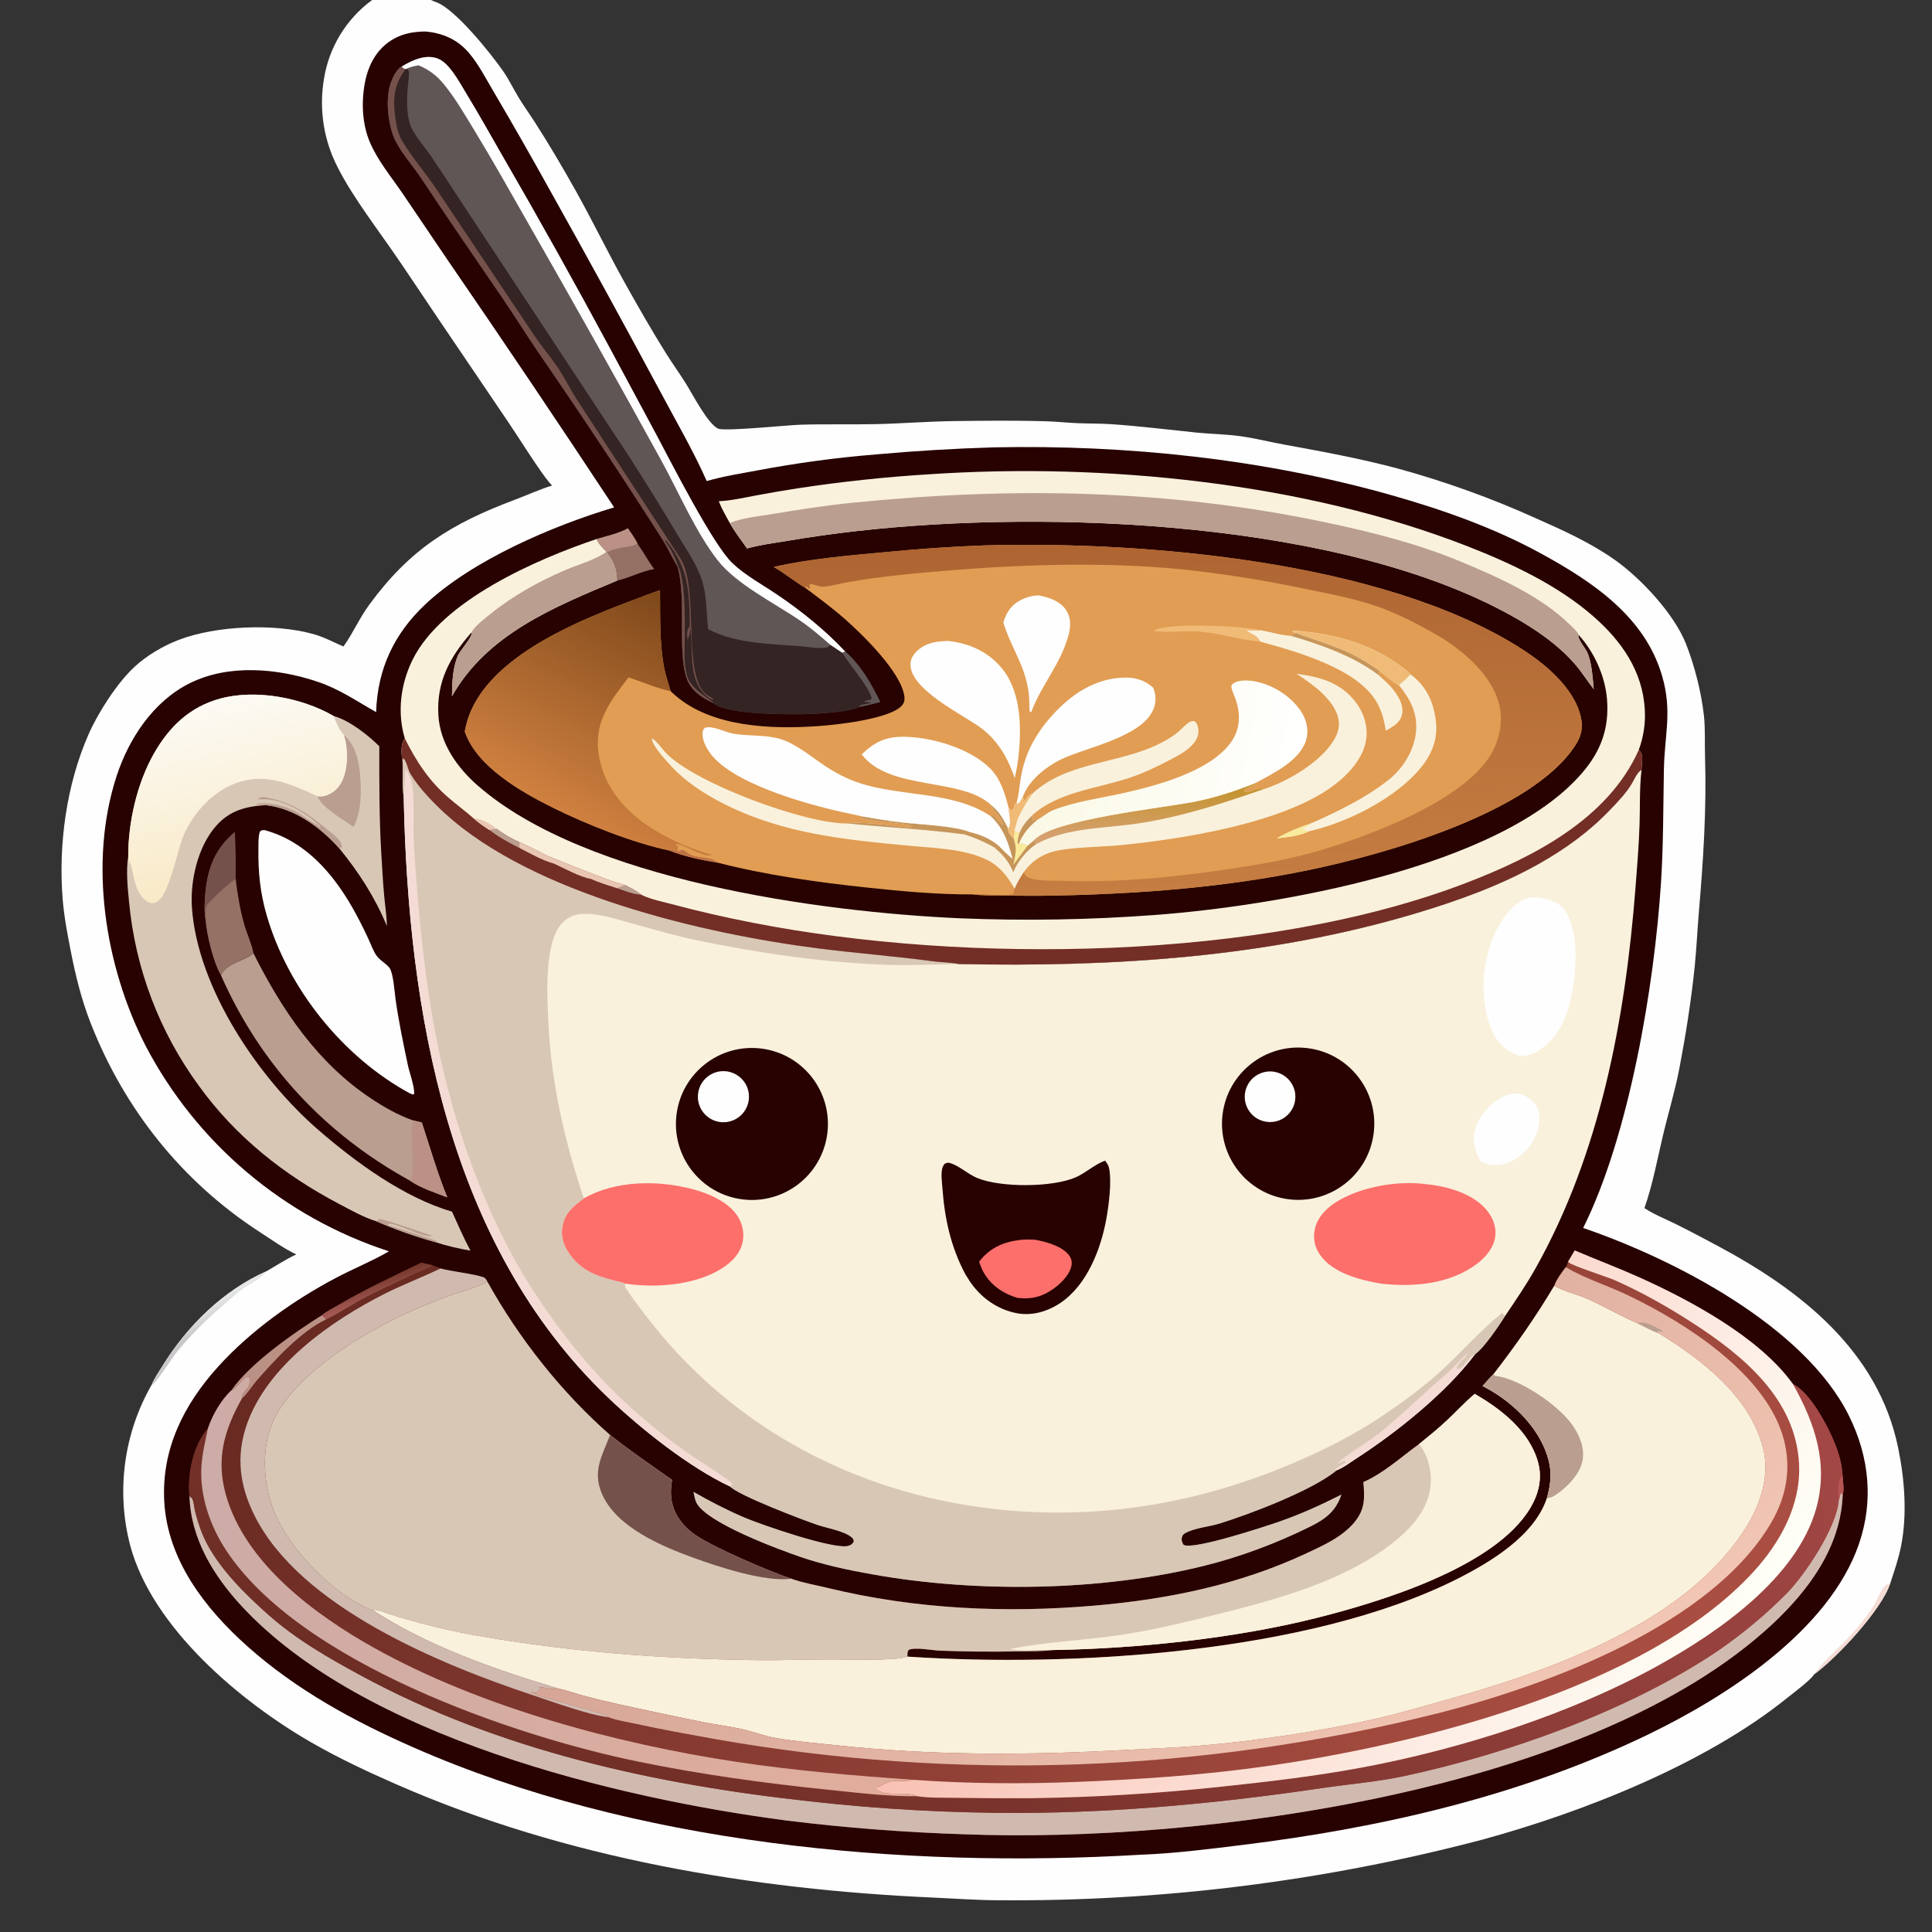 <svg width="64" height="64" viewBox="0 0 64 64" fill="none" xmlns="http://www.w3.org/2000/svg">
<rect x="0" y="0" width="64" height="64" fill="#333333" stroke="none"/>
<g clip-path="url(#clip0_4821_81851)">
<path d="M14.274 4.26783e-06L12.328 4.438e-06C11.468 0.629 10.893 1.573 10.73 2.626C10.587 3.48 10.684 4.358 11.01 5.161C11.421 6.158 12.333 7.355 12.96 8.254C13.48 9 13.977 9.762 14.488 10.515L16.855 14.01C17.257 14.607 17.638 15.235 18.064 15.814C18.134 15.909 18.206 15.999 18.289 16.084C17.875 16.21 17.478 16.396 17.072 16.548C14.95 17.344 13.582 18.186 12.227 20.039C11.907 20.476 11.691 20.98 11.376 21.417C11.046 21.272 10.729 21.101 10.38 21.004C9.095 20.648 7.166 20.719 5.915 21.199C5.405 21.395 4.869 21.71 4.466 22.081C3.878 22.621 3.249 23.608 2.931 24.331C2.2 25.995 1.929 27.988 2.077 29.796C2.124 30.371 2.233 30.94 2.344 31.506C2.503 32.321 2.7 33.12 3.004 33.894C4.124 36.751 6.035 39.149 8.614 40.819C9.001 41.069 9.399 41.358 9.815 41.554C9.47 41.714 9.151 41.926 8.821 42.115C7.408 42.74 6.211 43.915 5.401 45.218C5.273 45.424 5.119 45.645 5.026 45.869C4.099 47.483 3.843 49.396 4.313 51.196C5.042 53.917 7.962 56.371 10.322 57.726C11.246 58.256 12.199 58.702 13.174 59.128C18.737 61.56 24.907 62.593 30.942 62.861C31.636 62.892 32.331 62.944 33.025 62.948C38.454 62.997 43.864 62.321 49.114 60.938C52.456 60.025 56.506 58.428 59.218 56.234C59.413 56.077 59.985 55.653 60.097 55.463C60.851 54.91 62.324 53.34 62.617 52.449C62.752 52.042 62.892 51.634 62.976 51.213C63.183 50.168 63.092 48.989 62.877 47.953C62.214 44.743 59.635 42.731 56.895 41.269C56.439 41.025 55.982 40.782 55.519 40.552C55.166 40.377 54.805 40.237 54.474 40.02C54.741 39.261 54.892 38.446 55.076 37.663C55.254 36.904 55.487 36.147 55.633 35.384C55.843 34.283 56.021 33.156 56.137 32.04C56.197 31.456 56.223 30.866 56.272 30.28C56.421 28.527 56.536 26.815 56.481 25.055C56.467 24.602 56.494 24.142 56.443 23.69C56.355 22.917 56.138 22.064 55.855 21.34C55.467 20.346 54.362 19.16 53.492 18.546C52.684 17.976 51.802 17.579 50.904 17.18C49.411 16.504 47.867 15.948 46.287 15.516C45.05 15.187 43.778 14.953 42.519 14.724C42.034 14.636 41.552 14.51 41.064 14.446C40.586 14.382 40.1 14.377 39.62 14.328C38.689 14.233 37.756 14.116 36.822 14.052C36.444 14.026 36.063 14.035 35.685 14.018C35.352 14.003 35.02 13.968 34.688 13.957C33.679 13.924 32.659 13.937 31.649 13.948C30.776 13.958 29.91 14.029 29.039 14.049C28.199 14.069 27.356 14.043 26.516 14.069C26.099 14.081 24.02 14.296 23.792 14.2C23.454 14.057 22.934 13.045 22.727 12.715C22.508 12.366 22.266 12.03 22.047 11.68C21.588 10.944 21.154 10.185 20.73 9.428C20.16 8.41 19.652 7.36 19.084 6.341C18.644 5.554 18.18 4.767 17.693 4.01C17.521 3.743 17.333 3.484 17.169 3.212C17.001 2.932 16.857 2.632 16.671 2.363C16.268 1.782 15.085 0.304 14.457 0.075C14.394 0.052 14.335 0.027 14.274 4.26783e-06Z" fill="#FEFEFE"/>
<path d="M8.821 42.115C7.408 42.74 6.211 43.916 5.401 45.219C5.273 45.425 5.119 45.645 5.026 45.87C5.034 45.868 5.042 45.868 5.05 45.865C5.156 45.832 5.72 44.962 5.842 44.809C6.448 44.049 7.174 43.403 7.92 42.785C8.179 42.572 8.637 42.382 8.821 42.115Z" fill="url(#paint0_linear_4821_81851)"/>
<path d="M62.617 52.449C62.471 52.486 62.422 52.533 62.346 52.661C62.249 52.822 62.179 52.996 62.086 53.158C61.902 53.475 61.618 53.809 61.38 54.089C61.114 54.402 60.23 55.192 60.098 55.464C60.851 54.91 62.324 53.34 62.617 52.449Z" fill="#F4DCD5"/>
<path d="M14.078 1.043C13.664 1.05 13.292 1.119 12.939 1.35C12.463 1.662 12.204 2.16 12.095 2.705C11.965 3.36 11.99 4.098 12.255 4.716C12.514 5.321 12.95 5.845 13.321 6.386L14.832 8.619C16.696 11.331 18.533 14.061 20.344 16.808C18.316 17.414 15.657 18.549 14.093 20.016C13.055 20.99 12.503 22.164 12.46 23.59C11.811 23.224 11.247 22.829 10.53 22.587C9.196 22.136 7.571 21.988 6.275 22.638C5.075 23.24 4.269 24.465 3.862 25.711C2.931 28.558 3.472 32 4.819 34.635C6.513 37.875 9.409 40.322 12.886 41.452C12.325 41.777 11.705 42.027 11.129 42.331C9.715 43.077 8.301 44.085 7.226 45.272C6.086 46.532 5.348 48.003 5.441 49.734C5.546 51.68 6.8 53.293 8.202 54.542C9.823 55.986 11.728 57.022 13.706 57.89C20.991 61.091 29.884 61.906 37.774 61.441C38.901 61.399 40.031 61.255 41.15 61.117C45.757 60.551 50.378 59.491 54.577 57.467C57.184 56.209 60.587 54.026 61.579 51.148C62.073 49.713 61.92 48.255 61.252 46.905C59.782 43.932 55.448 41.704 52.444 40.678C53.969 37.622 54.802 32.666 55.023 29.236C55.104 27.985 55.095 26.735 55.119 25.482C55.141 24.334 55.402 23.571 55.06 22.392C54.487 20.422 52.752 19.269 51.048 18.336C49.491 17.483 47.781 16.881 46.077 16.399C41.841 15.201 37.321 14.73 32.924 14.819C31.621 14.858 30.319 14.936 29.02 15.053C27.691 15.161 26.37 15.34 25.061 15.589C24.51 15.691 23.95 15.779 23.411 15.936C22.993 14.979 22.322 13.82 21.823 12.881C20.637 10.67 19.431 8.471 18.206 6.282C17.605 5.198 16.99 4.121 16.362 3.053C16.107 2.625 15.86 2.137 15.538 1.757C15.158 1.307 14.658 1.089 14.078 1.043Z" fill="#270201"/>
<path d="M31.762 31.934C31.484 31.879 31.174 31.879 30.89 31.841C29.637 31.674 28.378 31.578 27.124 31.419C23.28 30.93 17.679 29.615 14.754 26.957C14.349 26.589 13.886 26.109 13.6 25.64C13.505 25.484 13.484 25.242 13.366 25.115L13.333 25.18C13.362 25.583 13.306 26.013 13.374 26.408C13.522 33.468 14.811 41.195 20.144 46.296C21.218 47.323 22.839 48.612 24.181 49.24C24.467 49.54 26.575 50.344 27.081 50.515C27.402 50.623 27.947 50.711 28.207 50.92C28.264 50.966 28.276 50.997 28.282 51.068C28.242 51.146 28.19 51.182 28.105 51.208C27.645 51.35 25.19 50.5 24.649 50.267C24.066 50.017 23.522 49.735 22.973 49.421C22.998 49.532 23.016 49.656 23.062 49.76C23.361 50.431 25.8 51.33 26.538 51.582C27.304 51.844 28.09 52.007 28.886 52.15C32.333 52.769 36.451 52.714 39.853 51.878C41.069 51.579 42.287 51.124 43.408 50.567C43.907 50.319 44.25 50.062 44.434 49.513C43.759 49.853 43.074 50.165 42.36 50.412C41.919 50.565 39.553 51.346 39.212 51.18C39.169 51.124 39.135 51.04 39.144 50.967C39.154 50.876 39.194 50.82 39.276 50.778C39.602 50.608 40.046 50.578 40.401 50.468C41.401 50.16 43.474 49.371 44.258 48.721C44.265 48.716 44.272 48.71 44.278 48.705C44.495 48.624 44.736 48.439 44.932 48.312C46.272 47.444 47.899 46.141 48.865 44.86C49.152 44.661 49.657 43.92 49.859 43.592C50.207 43.077 50.558 42.565 50.863 42.023C53.009 38.204 53.836 33.766 54.175 29.444C54.231 28.73 54.29 28.011 54.313 27.296C54.331 26.72 54.309 26.128 54.372 25.556L54.378 25.503C54.237 25.569 54.136 25.82 54.055 25.956C53.864 26.277 53.599 26.548 53.343 26.817C52.651 27.544 51.853 28.12 50.981 28.612C49.702 29.333 48.29 29.84 46.887 30.259C42 31.719 36.838 32.041 31.762 31.934Z" fill="#F9F1DC"/>
<path opacity="0.5" d="M31.762 31.934C31.484 31.879 31.174 31.879 30.89 31.841C29.637 31.674 28.378 31.578 27.124 31.419C23.28 30.93 17.679 29.615 14.754 26.957C14.349 26.589 13.886 26.109 13.6 25.64C13.505 25.484 13.484 25.242 13.366 25.115L13.333 25.18C13.362 25.583 13.306 26.013 13.374 26.408C13.522 33.468 14.811 41.195 20.144 46.296C21.218 47.323 22.839 48.612 24.181 49.24C24.467 49.54 26.575 50.344 27.081 50.515C27.402 50.623 27.947 50.711 28.207 50.92C28.264 50.966 28.276 50.997 28.282 51.068C28.242 51.146 28.19 51.182 28.105 51.208C27.645 51.35 25.19 50.5 24.649 50.267C24.066 50.017 23.522 49.735 22.973 49.421C22.998 49.532 23.016 49.656 23.062 49.76C23.361 50.431 25.8 51.33 26.538 51.582C27.304 51.844 28.09 52.007 28.886 52.15C32.333 52.769 36.451 52.714 39.853 51.878C41.069 51.579 42.287 51.124 43.408 50.567C43.907 50.319 44.25 50.062 44.434 49.513C43.759 49.853 43.074 50.165 42.36 50.412C41.919 50.565 39.553 51.346 39.212 51.18C39.169 51.124 39.135 51.04 39.144 50.967C39.154 50.876 39.194 50.82 39.276 50.778C39.602 50.608 40.046 50.578 40.401 50.468C41.401 50.16 43.474 49.371 44.258 48.721C44.265 48.716 44.272 48.71 44.278 48.705C44.495 48.624 44.736 48.439 44.932 48.312C46.272 47.444 47.899 46.141 48.865 44.86C49.152 44.661 49.657 43.92 49.859 43.592C49.825 43.564 49.792 43.522 49.762 43.49C49.065 44.051 48.465 44.736 47.81 45.346C47.179 45.933 46.423 46.483 45.704 46.962C44.801 47.564 43.782 48.065 42.783 48.49C39.149 50.036 35.257 50.517 31.374 49.742C27.527 48.976 24.079 46.962 21.634 43.887C21.345 43.524 21.052 43.157 20.797 42.768C20.739 42.679 20.686 42.626 20.708 42.52C20.608 42.466 20.443 42.444 20.33 42.414C19.768 42.264 19.326 42.11 18.948 41.645C18.731 41.377 18.579 41.056 18.623 40.705C18.688 40.189 18.967 39.985 19.34 39.697C18.704 37.81 18.262 35.882 18.166 33.887C18.124 33.025 18.015 31.214 18.624 30.577C18.92 30.266 19.29 30.241 19.693 30.29C20.097 30.338 20.504 30.471 20.896 30.579C21.609 30.776 22.326 30.989 23.05 31.14C25.094 31.565 27.235 31.884 29.322 31.958C30.136 31.988 30.948 31.944 31.762 31.934Z" fill="#BA9E8F"/>
<path d="M13.43 25.465C13.422 25.78 13.392 26.094 13.373 26.409C13.522 33.468 14.811 41.196 20.143 46.296C21.218 47.323 22.839 48.613 24.181 49.24C24.211 49.224 24.229 49.201 24.253 49.176C24.249 49.159 24.253 49.139 24.244 49.124C24.199 49.054 22.88 48.205 22.689 48.068C20.525 46.523 19.018 44.868 17.59 42.637C16.067 40.258 15.005 37.208 14.463 34.439C14.049 32.326 13.854 30.179 13.713 28.033C13.671 27.388 13.736 26.723 13.665 26.084C13.637 25.83 13.569 25.675 13.43 25.465Z" fill="#F4DCD5"/>
<path d="M48.865 44.86C48.636 44.933 48.486 45.369 48.26 45.357C48.248 45.273 48.294 45.227 48.344 45.164C48.432 45.052 48.544 44.962 48.625 44.844L48.603 44.834C48.389 45.03 48.201 45.249 47.99 45.446C47.805 45.619 47.603 45.772 47.416 45.943C46.846 46.466 46.28 47.003 45.676 47.487C45.411 47.7 44.432 48.296 44.297 48.496C44.386 48.465 44.486 48.377 44.574 48.403L44.582 48.457C44.563 48.465 44.544 48.473 44.525 48.481C44.418 48.527 44.327 48.606 44.231 48.671L44.232 48.698L44.278 48.705C44.495 48.624 44.736 48.439 44.932 48.312C46.272 47.445 47.899 46.142 48.865 44.86Z" fill="#F4DCD5"/>
<path d="M20.708 42.521C21.671 42.666 22.886 42.584 23.756 42.11C24.122 41.911 24.476 41.616 24.588 41.199C24.666 40.911 24.612 40.59 24.463 40.334C24.168 39.83 23.504 39.544 22.964 39.398C21.817 39.088 20.393 39.094 19.34 39.698C18.967 39.986 18.688 40.19 18.623 40.706C18.579 41.057 18.731 41.379 18.948 41.646C19.326 42.111 19.768 42.265 20.331 42.415C20.443 42.445 20.608 42.467 20.708 42.521Z" fill="#FD6F6B"/>
<path d="M36.611 38.449C36.286 38.555 35.972 38.85 35.648 38.994C34.878 39.339 33.144 39.347 32.363 39.019C32.061 38.892 31.798 38.635 31.491 38.533C31.402 38.504 31.371 38.514 31.289 38.556C31.258 38.6 31.231 38.639 31.217 38.692C31.163 38.895 31.204 39.15 31.219 39.358C31.292 40.367 31.495 41.297 31.971 42.197C32.016 42.274 32.063 42.349 32.112 42.424C32.475 42.977 33.035 43.381 33.691 43.503C34.197 43.597 34.712 43.441 35.132 43.158C36.003 42.571 36.461 41.395 36.644 40.402C36.728 39.946 36.836 39.138 36.736 38.68C36.718 38.596 36.66 38.519 36.611 38.449Z" fill="#270201"/>
<path d="M34.292 41.069C34.108 41.056 33.922 41.056 33.738 41.081C33.202 41.154 32.765 41.359 32.434 41.797C32.474 41.904 32.513 42.016 32.567 42.118C32.81 42.569 33.23 42.858 33.713 42.995C34.121 43.04 34.449 42.981 34.801 42.757C35.08 42.58 35.432 42.26 35.494 41.925C35.517 41.802 35.492 41.689 35.418 41.589C35.188 41.278 34.656 41.136 34.292 41.069Z" fill="#FD6F6B"/>
<path d="M43.305 34.72C41.928 34.553 40.675 35.531 40.5 36.907C40.326 38.283 41.296 39.542 42.671 39.725C44.058 39.909 45.33 38.929 45.505 37.541C45.681 36.153 44.694 34.887 43.305 34.72Z" fill="#270201"/>
<path d="M42.272 35.516C42.038 35.459 41.791 35.505 41.593 35.643C41.395 35.78 41.266 35.997 41.239 36.236C41.193 36.64 41.444 37.02 41.834 37.135C42.126 37.222 42.442 37.144 42.659 36.931C42.877 36.718 42.962 36.403 42.882 36.109C42.801 35.816 42.568 35.589 42.272 35.516Z" fill="#FEFEFE"/>
<path d="M25.128 34.725C23.74 34.603 22.518 35.632 22.4 37.02C22.282 38.408 23.314 39.628 24.703 39.742C26.086 39.855 27.299 38.828 27.417 37.445C27.534 36.063 26.51 34.846 25.128 34.725Z" fill="#270201"/>
<path d="M24.057 35.488C23.598 35.437 23.184 35.763 23.125 36.221C23.065 36.678 23.383 37.099 23.84 37.167C24.143 37.212 24.446 37.09 24.634 36.848C24.821 36.605 24.864 36.281 24.744 35.999C24.624 35.717 24.362 35.521 24.057 35.488Z" fill="#FEFEFE"/>
<path d="M47.273 39.231C46.33 39.098 45.107 39.303 44.292 39.801C43.952 40.008 43.644 40.314 43.556 40.715C43.49 41.009 43.551 41.317 43.724 41.564C44.151 42.179 45.059 42.403 45.75 42.523C46.839 42.643 48.043 42.54 48.944 41.852C49.236 41.629 49.495 41.31 49.535 40.934C49.568 40.633 49.449 40.335 49.262 40.103C48.811 39.543 47.959 39.299 47.273 39.231Z" fill="#FD6F6B"/>
<path d="M50.929 29.728C50.789 29.72 50.65 29.721 50.519 29.779C49.981 30.014 49.605 30.661 49.408 31.189C49.071 32.093 49.028 33.306 49.447 34.193C49.643 34.605 49.922 34.833 50.346 34.982C50.631 34.98 50.821 34.909 51.055 34.744C51.708 34.284 51.971 33.535 52.097 32.779C52.222 32.033 52.301 30.786 51.821 30.141C51.61 29.858 51.262 29.77 50.929 29.728Z" fill="#FEFEFE"/>
<path d="M50.321 36.224C50.074 36.213 49.875 36.272 49.663 36.401C49.289 36.629 48.936 37.059 48.845 37.49C48.771 37.84 48.885 38.201 49.071 38.495C49.178 38.535 49.289 38.564 49.399 38.595L49.469 38.595C49.675 38.597 49.809 38.582 49.998 38.499C50.399 38.325 50.722 38.01 50.879 37.599C50.984 37.323 51.058 36.965 50.926 36.69C50.81 36.446 50.568 36.306 50.321 36.224Z" fill="#FEFEFE"/>
<path d="M52.164 41.422C52.09 41.543 52.017 41.666 51.947 41.789C51.925 41.856 51.909 41.919 51.867 41.976C51.737 42.151 51.558 42.388 51.488 42.591C50.873 43.623 50.205 44.577 49.469 45.526C49.343 45.649 49.229 45.782 49.112 45.914C50.037 46.382 50.928 47.211 51.255 48.219C51.417 48.721 51.383 49.128 51.241 49.632C50.826 50.88 49.356 51.761 48.246 52.317C43.351 54.771 35.49 55.238 30.061 54.877C30.059 54.794 30.053 54.734 30.096 54.658C30.292 54.553 30.888 54.671 31.124 54.68C31.997 54.714 32.871 54.722 33.745 54.702C34.119 54.695 34.51 54.708 34.881 54.659C37.658 54.613 40.898 54.276 43.58 53.604C45.699 53.073 49.535 51.918 50.7 49.942C50.97 49.484 51.094 48.974 50.953 48.45C50.674 47.415 49.736 46.684 48.851 46.173C48.529 46.448 48.233 46.768 47.924 47.059C47.631 47.334 47.317 47.586 47.005 47.84C46.407 48.271 45.844 48.796 45.163 49.096C45.21 49.618 45.222 49.997 44.869 50.425C44.463 50.916 43.843 51.191 43.278 51.455C41.068 52.49 38.718 52.974 36.293 53.185C33.32 53.443 30.327 53.31 27.42 52.602C27.027 52.507 26.594 52.435 26.214 52.297C25.47 52.053 23.666 51.269 23.071 50.873C22.856 50.728 22.661 50.55 22.511 50.337C22.224 49.929 22.179 49.502 22.263 49.024C21.566 48.534 20.88 48.064 20.21 47.535C18.597 46.123 17.186 44.329 16.145 42.457C16.141 42.449 16.138 42.44 16.134 42.432C16.096 42.371 16.076 42.334 16.007 42.308C15.74 42.208 14.943 42.116 14.588 42.02C14.501 41.973 14.422 41.942 14.327 41.914C14.203 41.885 14.079 41.858 13.955 41.831C13.031 42.276 12.106 42.705 11.219 43.224C11.041 43.329 10.813 43.438 10.659 43.572C9.744 44.142 8.26 45.182 7.664 46.059C7.329 46.364 7.026 46.89 6.888 47.318C6.407 47.856 6.222 48.777 6.267 49.483C6.27 49.52 6.271 49.525 6.277 49.556C6.314 50.958 7.071 52.196 7.998 53.199C12.011 57.536 20.384 59.568 26.085 60.312C28.031 60.55 29.988 60.701 31.948 60.763C39.781 61.063 52.72 59.364 58.695 53.818C59.916 52.683 60.977 51.248 61.041 49.521C61.097 49.344 61.046 49.058 61.035 48.87C61.023 48.575 60.952 48.285 60.854 48.007C60.637 47.389 59.996 46.136 59.394 45.851C58.289 44.303 55.986 43.069 54.282 42.304C53.584 41.992 52.867 41.722 52.164 41.422Z" fill="url(#paint1_linear_4821_81851)"/>
<path d="M16.145 42.457L16.1 42.48C15.755 42.656 15.375 42.754 15.009 42.878C14.668 42.993 14.33 43.13 13.997 43.268C12.322 43.959 9.542 45.548 8.949 47.329C8.629 48.287 8.765 49.494 9.223 50.386C9.765 51.441 10.891 52.621 11.961 53.165C12.061 53.216 12.191 53.3 12.295 53.328C12.308 53.331 12.322 53.33 12.335 53.331C12.51 53.313 12.697 53.401 12.862 53.454C13.819 53.759 14.796 54.001 15.785 54.179C18.851 54.719 21.902 54.949 25.012 54.993C25.875 55.006 26.745 54.969 27.61 54.97C28.056 54.971 29.694 55.024 30.061 54.878C30.059 54.794 30.053 54.734 30.096 54.659C30.292 54.553 30.888 54.671 31.125 54.68C31.997 54.714 32.871 54.722 33.745 54.702C34.119 54.695 34.51 54.709 34.881 54.659C37.658 54.613 40.898 54.276 43.58 53.604C45.699 53.073 49.535 51.918 50.7 49.942C50.97 49.484 51.094 48.974 50.953 48.45C50.674 47.415 49.736 46.684 48.851 46.174C48.529 46.449 48.233 46.768 47.924 47.059C47.631 47.334 47.317 47.586 47.005 47.84C46.407 48.271 45.844 48.796 45.163 49.096C45.21 49.618 45.222 49.997 44.869 50.425C44.463 50.916 43.843 51.191 43.278 51.456C41.068 52.49 38.718 52.974 36.293 53.185C33.32 53.444 30.327 53.31 27.42 52.603C27.027 52.507 26.594 52.435 26.214 52.298C25.47 52.053 23.666 51.27 23.071 50.873C22.856 50.729 22.661 50.55 22.511 50.338C22.224 49.929 22.179 49.502 22.263 49.024C21.566 48.534 20.88 48.065 20.21 47.535C18.597 46.124 17.186 44.329 16.145 42.457Z" fill="#D9C7B5"/>
<path d="M48.851 46.174C48.529 46.449 48.233 46.769 47.924 47.059C47.631 47.334 47.317 47.587 47.005 47.84C47.281 48.147 47.417 48.687 47.399 49.094C47.366 49.841 46.93 50.424 46.388 50.9C44.735 52.353 42.223 53.004 40.131 53.523C39.163 53.763 38.18 53.998 37.194 54.149C35.956 54.339 34.7 54.377 33.47 54.624C33.921 54.728 34.419 54.623 34.881 54.66C37.658 54.614 40.898 54.276 43.58 53.604C45.699 53.073 49.535 51.918 50.7 49.942C50.97 49.485 51.094 48.975 50.953 48.451C50.674 47.415 49.736 46.685 48.851 46.174Z" fill="#F9F1DC"/>
<path d="M22.263 49.024C21.566 48.534 20.88 48.064 20.21 47.535C19.94 48.239 19.605 48.749 19.957 49.523C20.445 50.597 21.908 51.216 22.951 51.596C23.782 51.899 25.328 52.41 26.199 52.298C26.204 52.297 26.209 52.298 26.214 52.297C25.471 52.053 23.666 51.269 23.071 50.872C22.856 50.728 22.661 50.55 22.511 50.337C22.224 49.929 22.179 49.502 22.263 49.024Z" fill="#74514B"/>
<path d="M54.244 43.834C53.675 43.589 53.137 43.272 52.571 43.02C52.224 42.866 51.809 42.786 51.488 42.592C50.873 43.624 50.205 44.577 49.47 45.526C49.344 45.649 49.229 45.783 49.112 45.914C50.037 46.383 50.928 47.212 51.255 48.22C51.417 48.721 51.383 49.128 51.241 49.633C50.826 50.88 49.356 51.761 48.246 52.318C43.351 54.771 35.49 55.238 30.061 54.878C29.694 55.025 28.056 54.971 27.61 54.971C26.745 54.969 25.875 55.006 25.012 54.994C21.902 54.949 18.851 54.719 15.786 54.179C14.796 54.002 13.819 53.76 12.862 53.454C12.697 53.401 12.51 53.313 12.335 53.331C14.177 54.533 16.35 55.287 18.444 55.922C18.734 55.984 19.023 56.087 19.309 56.167C19.701 56.272 20.095 56.368 20.491 56.455C21.431 56.663 22.373 56.862 23.316 57.053C23.717 57.13 24.124 57.185 24.524 57.267C24.927 57.35 25.314 57.511 25.721 57.579C26.37 57.688 27.04 57.743 27.695 57.813C30.914 58.159 34.018 58.147 37.244 57.971C38.084 57.924 38.927 57.898 39.765 57.827C41.583 57.675 43.821 57.34 45.591 56.933C46.358 56.757 47.118 56.534 47.876 56.322C51.341 55.352 55.873 53.779 57.861 50.561C58.328 49.804 58.628 48.877 58.409 47.991C57.982 46.268 56.385 45.043 54.941 44.162C54.703 44.072 54.473 43.947 54.244 43.834Z" fill="#F9F1DC"/>
<path d="M49.469 45.525C49.343 45.648 49.229 45.782 49.112 45.913C50.037 46.382 50.928 47.211 51.255 48.218C51.417 48.72 51.383 49.127 51.241 49.632C51.377 49.617 51.452 49.577 51.564 49.5C51.931 49.248 52.353 48.815 52.427 48.362C52.497 47.932 52.308 47.502 52.056 47.163C51.572 46.514 50.35 45.684 49.554 45.58C49.505 45.574 49.504 45.559 49.469 45.525Z" fill="#BA9E8F"/>
<path d="M61.041 49.52L61.007 49.453L60.972 49.466C60.95 49.544 60.929 49.622 60.909 49.7C60.846 50.596 59.788 52.174 59.179 52.791C58.486 53.488 57.73 54.119 56.92 54.676C54.003 56.648 49.972 58.092 46.538 58.83C45.628 59.026 44.72 59.095 43.804 59.231C40.491 59.72 37.187 60.039 33.834 60.055C31.497 60.061 29.162 59.933 26.839 59.672C21.711 59.113 16.541 57.985 11.97 55.51C10.862 54.909 9.816 54.312 8.869 53.471C8.123 52.808 7.328 52.022 6.855 51.134C6.687 50.818 6.555 50.428 6.467 50.082C6.437 49.964 6.421 49.749 6.371 49.649C6.357 49.622 6.3 49.579 6.277 49.556C6.314 50.958 7.071 52.196 7.998 53.198C12.011 57.535 20.384 59.568 26.085 60.311C28.031 60.55 29.988 60.701 31.948 60.763C39.781 61.063 52.72 59.363 58.695 53.817C59.916 52.682 60.977 51.247 61.041 49.52Z" fill="#D0BAB0"/>
<path d="M59.394 45.852C60.124 47.152 60.58 48.486 60.162 49.976C59.519 52.268 56.935 54.062 54.941 55.168C52.026 56.784 48.388 57.941 45.118 58.551C43.567 58.841 42.007 59.023 40.439 59.188C38.363 59.412 36.277 59.538 34.19 59.568C33.335 59.573 32.481 59.569 31.627 59.556C31.224 59.548 30.79 59.564 30.393 59.504C29.413 59.516 28.4 59.387 27.426 59.288C25.314 59.072 23.251 58.786 21.169 58.362C16.978 57.508 9.918 55.064 7.484 51.347C6.956 50.543 6.603 49.525 6.674 48.554C6.704 48.137 6.802 47.727 6.888 47.319C6.407 47.857 6.222 48.778 6.267 49.484C6.27 49.521 6.271 49.526 6.277 49.557C6.3 49.58 6.357 49.623 6.371 49.65C6.421 49.75 6.437 49.966 6.467 50.083C6.555 50.429 6.687 50.819 6.855 51.136C7.328 52.023 8.123 52.809 8.869 53.472C9.816 54.314 10.862 54.911 11.97 55.511C16.541 57.987 21.711 59.114 26.839 59.673C29.162 59.934 31.497 60.062 33.834 60.056C37.187 60.04 40.491 59.721 43.804 59.232C44.72 59.096 45.628 59.027 46.538 58.831C49.972 58.093 54.003 56.649 56.92 54.677C57.73 54.12 58.486 53.489 59.179 52.792C59.788 52.175 60.846 50.597 60.909 49.702C60.929 49.623 60.95 49.545 60.972 49.468L61.007 49.454L61.041 49.522C61.097 49.345 61.046 49.059 61.035 48.871C61.023 48.576 60.952 48.285 60.854 48.008C60.637 47.389 59.996 46.137 59.394 45.852Z" fill="url(#paint2_linear_4821_81851)"/>
<path d="M61.035 48.869C60.819 49.149 60.903 49.375 60.909 49.7C60.929 49.622 60.95 49.544 60.972 49.466L61.007 49.453L61.041 49.52C61.097 49.343 61.046 49.057 61.035 48.869Z" fill="#B75553"/>
<path d="M52.164 41.422C52.09 41.543 52.017 41.666 51.947 41.789C51.953 41.799 51.959 41.811 51.967 41.82C52.058 41.919 53.261 42.307 53.491 42.408C54.389 42.806 55.26 43.298 56.083 43.832C57.755 44.915 59.487 46.344 59.596 48.493C59.665 49.853 58.974 51.099 58.077 52.077C54.512 55.961 46.789 57.843 41.711 58.54C39.726 58.813 37.706 58.946 35.705 59.027C33.903 59.099 32.05 59.09 30.251 58.958L30.209 58.969C29.972 59.028 29.752 58.967 29.519 59.013C29.357 59.045 29.186 59.157 29.031 59.221L29.025 59.272C29.402 59.549 29.974 59.316 30.393 59.503C30.79 59.563 31.224 59.547 31.627 59.555C32.481 59.568 33.335 59.572 34.19 59.567C36.277 59.538 38.363 59.411 40.439 59.188C42.007 59.023 43.567 58.84 45.118 58.551C48.388 57.94 52.026 56.783 54.941 55.167C56.935 54.062 59.519 52.267 60.162 49.976C60.58 48.485 60.124 47.151 59.394 45.851C58.289 44.303 55.986 43.069 54.282 42.304C53.584 41.992 52.867 41.722 52.164 41.422Z" fill="url(#paint3_linear_4821_81851)"/>
<path d="M51.867 41.977C51.737 42.151 51.558 42.389 51.488 42.592C51.809 42.787 52.223 42.866 52.571 43.02C53.137 43.273 53.675 43.589 54.244 43.834C54.473 43.947 54.703 44.072 54.941 44.163C56.385 45.043 57.982 46.268 58.408 47.991C58.628 48.877 58.328 49.804 57.861 50.561C55.873 53.779 51.341 55.352 47.875 56.322C47.117 56.534 46.358 56.757 45.591 56.933C43.821 57.34 41.583 57.675 39.765 57.828C38.926 57.898 38.084 57.924 37.244 57.971C34.017 58.147 30.914 58.159 27.695 57.813C27.04 57.743 26.37 57.688 25.721 57.579C25.314 57.511 24.927 57.35 24.524 57.267C24.123 57.185 23.717 57.13 23.316 57.053C22.373 56.862 21.431 56.663 20.491 56.455C20.095 56.368 19.701 56.272 19.309 56.167C19.023 56.087 18.734 55.984 18.444 55.922C18.433 55.924 18.423 55.927 18.413 55.929C18.196 55.98 18.054 55.883 17.848 55.889L17.9 55.943C17.855 56.019 17.828 56.03 17.751 56.076C17.692 56.08 17.657 56.067 17.603 56.044L17.601 56.077C17.998 56.278 20.038 56.729 20.163 56.888C20.438 56.995 20.787 57.042 21.076 57.106C21.945 57.297 22.813 57.45 23.688 57.609C31.671 59.018 39.863 58.72 47.722 56.732C51.331 55.804 56.701 53.809 58.675 50.438C59.176 49.581 59.347 48.643 59.09 47.677C58.512 45.511 55.818 43.809 53.901 42.894C53.258 42.588 52.498 42.348 51.894 41.993C51.885 41.988 51.876 41.982 51.867 41.977Z" fill="url(#paint4_linear_4821_81851)"/>
<path d="M54.941 44.161L54.901 44.073C54.98 44.104 55.019 44.127 55.106 44.115C55.053 44.078 54.998 44.043 54.941 44.012C54.735 43.903 54.475 43.76 54.244 43.832C54.473 43.945 54.703 44.071 54.941 44.161Z" fill="#BA9E8F"/>
<path d="M8.021 46.314C8.003 46.189 8.185 46.01 8.257 45.907C8.267 45.801 8.285 45.703 8.25 45.599C8.094 45.558 7.859 45.971 7.703 46.042C7.69 46.048 7.677 46.053 7.664 46.059C7.329 46.363 7.026 46.889 6.888 47.318C6.802 47.726 6.704 48.136 6.674 48.553C6.603 49.523 6.956 50.541 7.484 51.346C9.918 55.062 16.978 57.507 21.169 58.361C23.251 58.785 25.314 59.07 27.426 59.286C28.4 59.386 29.414 59.514 30.393 59.502C29.974 59.315 29.402 59.548 29.025 59.271L29.031 59.22C29.186 59.156 29.357 59.044 29.519 59.012C29.752 58.966 29.972 59.028 30.21 58.968L30.251 58.957C28.289 58.821 26.339 58.657 24.392 58.363C20.426 57.764 15.928 56.558 12.406 54.595C10.436 53.497 8.111 51.778 7.48 49.508C7.148 48.312 7.434 47.359 8.021 46.314Z" fill="url(#paint5_linear_4821_81851)"/>
<path d="M14.589 42.02C13.994 42.311 13.37 42.544 12.777 42.841C10.973 43.747 8.843 45.24 8.169 47.209C7.813 48.248 7.939 49.212 8.424 50.19C9.933 53.234 14.589 55.139 17.647 56.154C18.317 56.377 19.5 56.812 20.164 56.886C20.038 56.728 17.998 56.277 17.601 56.076L17.603 56.043C17.657 56.066 17.692 56.079 17.751 56.075C17.828 56.029 17.855 56.018 17.9 55.942L17.848 55.888C18.055 55.882 18.196 55.979 18.413 55.928C18.423 55.926 18.434 55.923 18.444 55.921C16.35 55.286 14.177 54.532 12.335 53.331C12.322 53.329 12.308 53.331 12.295 53.327C12.191 53.3 12.061 53.215 11.961 53.164C10.891 52.62 9.765 51.441 9.223 50.385C8.765 49.493 8.629 48.287 8.949 47.328C9.542 45.547 12.322 43.959 13.997 43.267C14.331 43.13 14.668 42.993 15.009 42.877C15.376 42.754 15.755 42.655 16.1 42.48L16.145 42.456C16.141 42.448 16.138 42.44 16.134 42.432C16.096 42.37 16.076 42.334 16.007 42.308C15.74 42.208 14.943 42.115 14.589 42.02Z" fill="#D0BAB0"/>
<path d="M10.805 43.707C10.76 43.65 10.718 43.614 10.659 43.572C9.745 44.143 8.26 45.182 7.664 46.06C7.677 46.054 7.69 46.05 7.703 46.044C7.859 45.972 8.094 45.559 8.25 45.6C8.285 45.704 8.267 45.802 8.257 45.908C8.184 46.012 8.003 46.19 8.021 46.315C8.117 46.266 8.38 45.875 8.479 45.761C9.091 45.06 9.967 44.098 10.805 43.707Z" fill="#BB9186"/>
<path d="M14.327 41.913C14.203 41.885 14.079 41.857 13.955 41.83C13.031 42.275 12.106 42.704 11.22 43.223C11.041 43.328 10.813 43.437 10.659 43.571C10.718 43.613 10.76 43.649 10.805 43.706C11.315 43.453 11.785 43.128 12.296 42.877C12.801 42.628 13.317 42.394 13.826 42.151C13.99 42.073 14.179 42.018 14.327 41.913Z" fill="url(#paint6_linear_4821_81851)"/>
<path d="M32.216 29.628C32.533 29.67 32.867 29.658 33.187 29.663C33.769 29.676 34.351 29.678 34.933 29.668C37.771 29.609 40.553 29.399 43.337 28.825C45.877 28.301 50.742 26.925 52.188 24.686C52.383 24.385 52.448 24.103 52.367 23.752C52.137 22.751 51.127 21.944 50.3 21.428C45.762 18.593 37.962 17.926 32.689 18.064C31.582 18.103 30.475 18.177 29.372 18.286C28.178 18.395 26.796 18.513 25.633 18.781C25.997 18.992 26.321 19.262 26.682 19.477C27.116 19.805 27.556 20.128 27.966 20.487C28.581 21.025 29.854 22.271 29.958 23.066C29.972 23.175 29.961 23.267 29.891 23.355C29.525 23.814 27.74 24.008 27.115 24.052C25.561 24.162 23.58 24.096 22.358 23.027C22.31 22.985 22.263 22.941 22.216 22.897C22.149 22.65 22.06 22.419 22.009 22.166C21.842 21.325 21.873 20.405 21.864 19.549L21.47 19.691L21.125 19.823C19.289 20.505 16.487 21.611 15.62 23.506C15.512 23.743 15.442 23.977 15.396 24.233C15.788 25.394 17.268 26.236 18.317 26.756C19.426 27.305 20.96 27.917 22.162 28.171C22.648 28.366 23.241 28.493 23.757 28.573C25.373 28.989 27.077 29.226 28.735 29.403C29.883 29.526 31.06 29.634 32.216 29.628Z" fill="#E19D53"/>
<path d="M32.216 29.628C32.533 29.67 32.867 29.658 33.187 29.663C33.769 29.676 34.351 29.678 34.933 29.668C37.771 29.609 40.553 29.399 43.337 28.825C45.877 28.301 50.742 26.925 52.188 24.686C52.383 24.385 52.448 24.103 52.367 23.752C52.137 22.751 51.127 21.944 50.3 21.428C45.762 18.593 37.962 17.926 32.689 18.064C31.582 18.103 30.475 18.177 29.372 18.286C28.178 18.395 26.796 18.513 25.633 18.781C25.997 18.992 26.321 19.262 26.682 19.477L26.696 19.42C26.753 19.448 26.785 19.476 26.827 19.522C26.834 19.462 26.823 19.419 26.808 19.361C26.924 19.327 27.101 19.435 27.232 19.434C27.48 19.432 27.79 19.338 28.038 19.294C29.213 19.082 30.405 18.981 31.593 18.885C34.047 18.688 36.617 18.621 39.07 18.852C40.463 18.997 41.849 19.214 43.219 19.503C44.041 19.674 44.877 19.825 45.669 20.105C46.278 20.32 46.894 20.639 47.459 20.953C48.33 21.437 49.365 22.268 49.645 23.271C49.804 23.839 49.695 24.454 49.406 24.962C48.489 26.57 45.113 27.8 43.357 28.274C42.4 28.532 41.395 28.691 40.416 28.831C38.624 29.088 36.933 29.241 35.119 29.178C34.827 29.168 34.254 29.195 34.015 29.041C33.96 29.005 33.938 28.948 33.911 28.891C33.798 29.069 33.687 29.241 33.61 29.438C33.596 29.495 33.582 29.551 33.566 29.608C33.142 29.71 32.655 29.584 32.216 29.628Z" fill="url(#paint7_linear_4821_81851)"/>
<path d="M22.216 22.897C22.149 22.65 22.06 22.419 22.009 22.166C21.842 21.325 21.873 20.405 21.864 19.549L21.47 19.691L21.125 19.823C19.289 20.505 16.487 21.611 15.62 23.506C15.512 23.743 15.442 23.977 15.396 24.233C15.788 25.394 17.268 26.236 18.317 26.756C19.426 27.305 20.96 27.917 22.162 28.171C22.265 28.127 22.345 28.171 22.443 28.209L22.463 28.022C22.389 28.012 22.423 28.023 22.361 27.991L22.439 27.959C22.626 28 22.788 28.093 22.962 28.171C23.107 28.235 23.433 28.381 23.58 28.323C22.766 28.086 21.889 27.694 21.215 27.178C20.484 26.619 19.939 25.85 19.822 24.92C19.692 23.893 20.226 23.208 20.822 22.439C21.277 22.59 21.749 22.799 22.216 22.897Z" fill="url(#paint8_linear_4821_81851)"/>
<path d="M21.47 19.691L21.125 19.823C21.215 19.87 21.375 19.881 21.471 19.846C21.526 19.825 21.506 19.838 21.533 19.774L21.47 19.691Z" fill="#844C1D"/>
<path d="M33.911 28.892C34.148 28.56 34.476 28.327 34.87 28.215C35.419 28.06 36.482 28.059 37.09 28C39.139 27.801 42.463 27.281 44.145 26.045C44.648 25.675 45.169 25.127 45.258 24.483C45.317 24.047 45.176 23.612 44.913 23.265C44.411 22.604 43.726 22.423 42.946 22.32C43.446 22.64 44.11 23.112 44.308 23.7C44.391 23.948 44.359 24.181 44.243 24.414C43.853 25.191 42.674 25.883 41.872 26.139C41.655 26.047 41.45 26.26 41.225 26.236L41.208 26.185C41.316 26.084 41.486 26.052 41.613 25.968L41.572 25.948C40.95 26.194 40.306 26.407 39.651 26.544C38.6 26.762 34.851 27.139 34.243 27.841L34.042 28.013C33.942 27.968 33.864 27.948 33.756 27.936L33.719 27.961C33.691 27.846 33.745 27.705 33.771 27.59C33.699 27.571 33.661 27.561 33.608 27.507L33.581 27.769C33.539 27.729 33.495 27.689 33.459 27.644C33.408 27.58 33.393 27.52 33.398 27.438C33.242 27.143 33.103 26.873 32.829 26.667C32.834 26.685 32.839 26.704 32.846 26.722C32.912 26.913 33.24 27.111 33.217 27.332C33.137 27.261 32.955 27.017 32.87 27.001L32.815 27.038C33.241 27.434 33.399 27.904 33.542 28.456C33.388 28.316 33.235 28.177 33.093 28.024C32.808 27.787 32.491 27.648 32.13 27.565C31.599 27.35 30.459 27.314 29.84 27.242C29.41 27.192 28.983 27.118 28.556 27.045L28.479 27.066C28.702 27.232 30 27.252 30.197 27.369C30.134 27.414 30.089 27.415 30.014 27.403C29.71 27.357 28.299 27.192 28.075 27.278C28.056 27.278 28.037 27.278 28.018 27.278C26.612 27.268 23.012 25.937 22.059 24.942C21.916 24.793 21.77 24.561 21.595 24.456C21.583 24.675 22.026 25.148 22.172 25.312C22.682 25.883 23.329 26.302 24.01 26.643C25.958 27.621 27.976 27.813 30.111 28.016C30.944 28.096 31.943 28.111 32.702 28.488C33.123 28.697 33.383 29.04 33.61 29.439C33.687 29.242 33.798 29.07 33.911 28.892Z" fill="#F9F1DC"/>
<path d="M41.872 26.138C41.655 26.047 41.45 26.259 41.225 26.235L41.208 26.184C41.316 26.083 41.486 26.051 41.613 25.967L41.572 25.947C40.95 26.193 40.306 26.407 39.651 26.543C38.6 26.761 34.851 27.139 34.243 27.84L34.324 27.964C35.236 27.458 36.374 27.444 37.39 27.32C37.819 27.267 38.245 27.192 38.667 27.097C39.749 26.861 40.827 26.501 41.872 26.138Z" fill="url(#paint9_linear_4821_81851)"/>
<path d="M33.398 27.437C33.241 27.142 33.103 26.872 32.829 26.666C32.834 26.684 32.839 26.703 32.846 26.721C32.912 26.912 33.24 27.11 33.217 27.331C33.137 27.259 32.955 27.016 32.87 27L32.815 27.037C33.241 27.433 33.399 27.903 33.542 28.455C33.388 28.315 33.235 28.176 33.093 28.023L32.942 28.077C33.224 28.311 33.428 28.556 33.568 28.896C33.689 28.56 34.022 28.157 34.324 27.963L34.243 27.84L34.041 28.012C33.942 27.967 33.864 27.947 33.756 27.935L33.719 27.96C33.691 27.846 33.745 27.704 33.771 27.589C33.699 27.57 33.661 27.56 33.608 27.506L33.581 27.768C33.539 27.728 33.495 27.688 33.459 27.643C33.408 27.578 33.393 27.519 33.398 27.437Z" fill="#C6955A"/>
<path d="M33.608 27.506L33.581 27.768C33.596 27.833 33.609 27.898 33.626 27.962C33.685 28.174 33.609 28.442 33.565 28.654C33.723 28.439 33.882 28.225 34.042 28.012C33.942 27.967 33.864 27.948 33.756 27.935L33.719 27.96C33.691 27.846 33.745 27.704 33.772 27.589C33.699 27.571 33.661 27.56 33.608 27.506Z" fill="#F9EA9C"/>
<path d="M32.13 27.565C31.599 27.35 30.459 27.314 29.84 27.242C29.41 27.192 28.983 27.117 28.556 27.045L28.479 27.066C28.702 27.232 30 27.252 30.197 27.369C30.134 27.414 30.089 27.414 30.014 27.403C29.71 27.357 28.299 27.192 28.075 27.278C29.363 27.412 30.663 27.468 31.944 27.64C32.296 27.751 32.624 27.89 32.942 28.078L33.093 28.024C32.808 27.787 32.491 27.648 32.13 27.565Z" fill="#C6955A"/>
<path d="M41.572 25.947C42.155 25.63 43.059 25.209 43.268 24.514C43.356 24.221 43.295 23.901 43.144 23.641C42.844 23.127 42.262 22.739 41.691 22.597C41.448 22.537 41.073 22.494 40.853 22.64C40.809 22.669 40.808 22.686 40.786 22.731C40.804 22.879 40.877 23.01 40.926 23.15C41.114 23.691 41.087 24.202 40.721 24.664C39.99 25.589 38.25 26.045 37.122 26.291C36.374 26.455 35.621 26.553 34.901 26.831C34.712 26.904 34.539 27.056 34.364 27.161L34.309 27.136C34.289 27.147 34.268 27.157 34.248 27.169C34.231 27.179 34.214 27.189 34.197 27.2C34.215 27.108 34.222 27.105 34.177 27.024C34.004 27.186 33.86 27.367 33.772 27.589C33.745 27.704 33.691 27.845 33.719 27.96L33.756 27.935C33.864 27.947 33.942 27.966 34.042 28.012L34.243 27.84C34.851 27.138 38.6 26.761 39.651 26.543C40.306 26.406 40.95 26.193 41.572 25.947Z" fill="url(#paint10_linear_4821_81851)"/>
<path d="M34.177 27.023C34.004 27.185 33.86 27.367 33.772 27.588C33.745 27.703 33.691 27.845 33.719 27.959L33.756 27.934C33.908 27.593 34.081 27.394 34.364 27.16L34.309 27.135C34.289 27.146 34.268 27.157 34.248 27.168C34.231 27.178 34.214 27.189 34.197 27.199C34.216 27.107 34.222 27.105 34.177 27.023Z" fill="#C6955A"/>
<path d="M32.815 27.036C31.578 26.199 29.855 26.4 28.456 25.935C28.051 25.8 27.663 25.594 27.308 25.358C26.848 25.051 26.358 24.626 25.822 24.473C25.333 24.334 24.799 24.391 24.298 24.305C24.041 24.261 23.627 24.044 23.385 24.099C23.334 24.11 23.319 24.148 23.288 24.187C23.233 24.426 23.336 24.654 23.46 24.855C24.118 25.928 26.706 26.637 27.918 26.905C28.13 26.951 28.344 26.993 28.556 27.044C28.983 27.116 29.41 27.19 29.84 27.24C30.459 27.313 31.599 27.349 32.13 27.563C32.491 27.646 32.808 27.786 33.093 28.023C33.235 28.176 33.388 28.314 33.542 28.455C33.399 27.902 33.241 27.433 32.815 27.036Z" fill="#FEFEFE"/>
<path d="M38.204 22.786C37.908 22.514 37.574 22.429 37.178 22.448C36.243 22.491 35.463 23.02 34.855 23.698C34.316 24.3 33.966 24.927 33.822 25.724C33.771 26.006 33.754 26.309 33.678 26.584L33.691 26.629L33.703 26.633C33.78 26.602 33.825 26.497 33.871 26.427C34.064 25.862 34.63 25.409 35.151 25.155C35.978 24.753 37.895 24.41 38.229 23.442C38.306 23.218 38.286 23.005 38.204 22.786Z" fill="#FEFEFE"/>
<path d="M33.407 26.746C33.297 26.293 33.139 25.795 32.801 25.457C32.132 24.788 30.867 24.415 29.941 24.406C29.346 24.401 28.968 24.578 28.546 24.99C29.451 26.201 31.857 25.746 32.829 26.666C33.103 26.873 33.242 27.142 33.398 27.438C33.406 27.431 33.416 27.426 33.422 27.418C33.508 27.315 33.42 26.882 33.407 26.746Z" fill="#FEFEFE"/>
<path d="M34.177 27.024C35.012 26.249 36.309 26.125 37.358 25.786C37.845 25.629 38.304 25.409 38.756 25.172C39.037 25.025 39.351 24.866 39.551 24.612C39.658 24.477 39.72 24.319 39.695 24.146C39.681 24.046 39.649 23.947 39.564 23.887C39.491 23.886 39.461 23.886 39.396 23.925C39.254 24.012 39.136 24.158 39.007 24.264C38.803 24.431 38.558 24.567 38.32 24.679C37.004 25.3 35.307 25.255 34.207 26.284C34.056 26.32 34.009 26.461 33.897 26.565L33.886 26.541L33.919 26.467L33.871 26.427C33.825 26.496 33.78 26.602 33.703 26.632L33.691 26.629L33.678 26.583C33.572 26.659 33.612 26.808 33.503 26.838C33.464 26.807 33.437 26.786 33.407 26.746C33.42 26.881 33.508 27.314 33.422 27.417C33.416 27.425 33.406 27.43 33.398 27.437C33.393 27.518 33.408 27.578 33.459 27.643C33.495 27.688 33.539 27.728 33.581 27.768L33.608 27.505C33.661 27.56 33.699 27.57 33.771 27.589C33.86 27.367 34.004 27.186 34.177 27.024Z" fill="#F9F1DC"/>
<path d="M34.207 26.283C34.056 26.319 34.009 26.461 33.897 26.565L33.886 26.541L33.919 26.466L33.871 26.426C33.825 26.495 33.78 26.601 33.703 26.632L33.691 26.628L33.678 26.583C33.572 26.659 33.612 26.807 33.503 26.837C33.464 26.807 33.437 26.785 33.407 26.745C33.42 26.881 33.508 27.314 33.422 27.417C33.416 27.425 33.406 27.43 33.398 27.437C33.393 27.518 33.408 27.578 33.459 27.642C33.495 27.687 33.539 27.727 33.581 27.767L33.608 27.505C33.638 27.376 33.679 27.248 33.717 27.121C33.851 26.821 34.017 26.551 34.207 26.283Z" fill="#F0BB77"/>
<path d="M22.443 28.209C22.345 28.171 22.265 28.127 22.162 28.171C22.648 28.365 23.241 28.492 23.757 28.572C23.533 28.333 23.038 28.468 22.77 28.247C22.726 28.212 22.699 28.187 22.646 28.163C22.589 28.137 22.501 28.188 22.443 28.209Z" fill="#BE7345"/>
<path d="M31.397 21.23C31.119 21.244 30.847 21.264 30.598 21.404C30.423 21.502 30.226 21.674 30.177 21.878C29.963 22.794 31.991 23.705 32.562 24.164C32.86 24.403 33.082 24.677 33.276 25.004C33.412 25.252 33.525 25.511 33.614 25.779C33.657 25.578 33.699 25.377 33.724 25.174C33.844 24.209 33.851 22.969 33.212 22.169C32.752 21.593 32.117 21.309 31.397 21.23Z" fill="#FEFEFE"/>
<path d="M41.766 20.878C41.746 20.88 41.725 20.883 41.705 20.885C41.56 20.901 41.41 20.876 41.265 20.867C41.349 20.933 41.428 20.981 41.523 21.029C41.636 21.087 41.67 21.133 41.734 21.237C41.737 21.243 41.742 21.248 41.746 21.254C42.932 21.583 44.975 22.138 45.614 23.276C45.774 23.56 45.861 23.886 45.904 24.206C46.132 24.074 46.363 23.967 46.438 23.691C46.498 23.47 46.412 23.238 46.298 23.05C46.134 22.778 45.901 22.569 45.665 22.361L45.693 22.22C45.854 22.339 46.17 22.636 46.34 22.695C46.48 22.579 46.605 22.476 46.727 22.34C46.67 22.266 46.571 22.197 46.497 22.138C45.617 21.448 44.502 21.071 43.402 20.945C43.214 20.923 43.006 20.883 42.818 20.905L42.824 20.94L42.929 20.97C42.867 20.998 42.808 21.024 42.751 21.061C42.445 21.049 42.073 20.929 41.766 20.878Z" fill="#F9F1DC"/>
<path d="M46.727 22.341C46.67 22.267 46.571 22.198 46.497 22.14C45.617 21.449 44.502 21.073 43.402 20.946C43.214 20.924 43.006 20.885 42.818 20.907L42.824 20.941L42.929 20.971C44.093 21.401 44.633 21.479 45.693 22.221C45.854 22.341 46.17 22.638 46.34 22.697C46.48 22.581 46.605 22.477 46.727 22.341Z" fill="#F0BB77"/>
<path d="M42.929 20.971C42.867 20.999 42.808 21.025 42.751 21.061C43.71 21.334 44.872 21.75 45.665 22.362L45.693 22.221C44.633 21.478 44.093 21.401 42.929 20.971Z" fill="#C6955A"/>
<path d="M34.434 19.727C34.238 19.711 33.994 19.786 33.82 19.875C33.494 20.04 33.34 20.284 33.236 20.619C33.544 21.625 34.11 22.208 34.1 23.386C34.099 23.455 34.102 23.514 34.114 23.583L34.165 23.581C34.475 22.726 35.154 21.972 35.401 21.025C35.47 20.757 35.481 20.47 35.329 20.228C35.135 19.92 34.771 19.796 34.434 19.727Z" fill="#FEFEFE"/>
<path d="M46.727 22.34C46.605 22.476 46.48 22.579 46.34 22.695C46.718 23.162 46.968 23.628 46.906 24.252C46.844 24.857 46.483 25.448 46.011 25.824C45.249 26.43 44.323 26.879 43.437 27.271C43.041 27.405 42.653 27.561 42.292 27.773C42.624 27.736 43.046 27.693 43.347 27.541C44.625 27.257 46.294 26.422 47.109 25.378C47.46 24.928 47.639 24.438 47.562 23.861C47.477 23.223 47.248 22.734 46.727 22.34Z" fill="#F9F1DC"/>
<path d="M43.437 27.271C43.041 27.406 42.653 27.562 42.292 27.774C42.624 27.737 43.046 27.693 43.347 27.542L43.328 27.522C43.313 27.518 43.299 27.515 43.284 27.512C43.244 27.502 43.214 27.492 43.171 27.491C43.162 27.491 43.152 27.492 43.142 27.492L43.161 27.451C43.244 27.412 43.324 27.375 43.392 27.313C43.407 27.299 43.422 27.285 43.437 27.271Z" fill="#F9EA9C"/>
<path d="M41.766 20.879C41.219 20.731 38.731 20.621 38.251 20.872C38.239 20.879 38.229 20.891 38.218 20.9C38.693 20.972 39.273 20.878 39.786 20.928C40.445 20.991 41.091 21.198 41.746 21.256C41.742 21.25 41.737 21.245 41.734 21.239C41.67 21.135 41.636 21.088 41.523 21.031C41.428 20.983 41.349 20.934 41.265 20.869C41.41 20.877 41.56 20.902 41.705 20.887C41.725 20.884 41.746 20.882 41.766 20.879Z" fill="#F0BB77"/>
<path d="M54.288 24.837C54.445 24.412 54.512 23.958 54.486 23.505C54.415 22.236 53.725 21.247 52.796 20.43C51.616 19.391 50.059 18.66 48.604 18.092C43.187 15.979 36.564 15.323 30.779 15.711C29.33 15.8 27.886 15.954 26.45 16.172C25.98 16.244 25.511 16.324 25.043 16.412C24.654 16.485 24.258 16.577 23.862 16.601L23.81 16.604C23.908 16.856 24.044 17.089 24.175 17.325C24.342 17.619 24.551 17.892 24.747 18.168C25.162 18.052 25.599 17.995 26.023 17.926C26.809 17.792 27.599 17.68 28.391 17.591C34.751 16.871 44.486 17.256 50.117 20.423C50.876 20.849 51.643 21.374 52.208 22.041C52.419 22.291 52.591 22.572 52.795 22.828C52.757 22.442 52.738 22.035 52.605 21.668C52.538 21.485 52.29 21.221 52.285 21.055L52.3 21.037C52.812 21.607 53.168 22.386 53.233 23.151C53.314 24.114 53.038 24.871 52.416 25.598C49.708 28.758 42.209 30.019 38.23 30.312C36.094 30.471 33.95 30.507 31.809 30.42C27.171 30.214 19.434 29.163 15.837 26.033C15.148 25.433 14.58 24.636 14.522 23.699C14.454 22.588 14.901 21.767 15.613 20.956C15.616 20.959 15.62 20.962 15.621 20.967C15.654 21.098 15.221 21.571 15.156 21.743C14.989 22.182 14.98 22.603 14.971 23.067C16.137 21.002 18.369 20.102 20.447 19.232C20.441 18.861 20.347 18.585 20.109 18.3L20.097 18.278C19.971 18.146 19.838 18.026 19.768 17.854C17.768 18.528 14.633 19.892 13.664 21.862C13.272 22.658 13.15 23.604 13.41 24.461C13.271 24.631 13.296 24.908 13.316 25.122C13.32 25.159 13.317 25.147 13.333 25.181L13.366 25.116C13.484 25.243 13.505 25.484 13.6 25.64C13.886 26.11 14.349 26.589 14.754 26.958C17.679 29.616 23.28 30.931 27.124 31.42C28.378 31.579 29.637 31.675 30.89 31.841C31.174 31.88 31.484 31.88 31.762 31.934C36.838 32.042 42 31.72 46.887 30.26C48.29 29.841 49.702 29.334 50.981 28.613C51.853 28.121 52.651 27.545 53.343 26.817C53.599 26.548 53.864 26.277 54.055 25.957C54.136 25.821 54.237 25.57 54.378 25.504C54.38 25.383 54.391 25.264 54.398 25.143C54.407 25.005 54.377 24.941 54.288 24.837Z" fill="#F9F1DC"/>
<path d="M52.3 21.036C52.248 20.913 52.094 20.781 51.998 20.687C51.035 19.746 49.645 19.128 48.419 18.616C46.981 18.015 45.438 17.625 43.916 17.305C38.698 16.205 33.525 16.122 28.239 16.654C27.339 16.744 26.453 16.884 25.561 17.032C25.117 17.105 24.592 17.154 24.174 17.325C24.342 17.619 24.551 17.892 24.747 18.168C25.162 18.052 25.599 17.995 26.023 17.926C26.809 17.792 27.599 17.68 28.391 17.591C34.751 16.871 44.486 17.256 50.117 20.422C50.876 20.849 51.643 21.374 52.207 22.041C52.419 22.291 52.591 22.572 52.795 22.828C52.757 22.442 52.738 22.035 52.605 21.668C52.538 21.485 52.29 21.221 52.285 21.055L52.3 21.036Z" fill="#BA9E8F"/>
<path d="M15.687 27.108C15.419 26.871 15.128 26.659 14.856 26.424C14.207 25.865 13.79 25.22 13.41 24.461C13.271 24.631 13.295 24.908 13.316 25.123C13.319 25.16 13.317 25.147 13.333 25.181L13.366 25.116C13.484 25.243 13.505 25.485 13.6 25.641C13.886 26.11 14.349 26.59 14.754 26.958C17.679 29.616 23.28 30.931 27.124 31.42C28.378 31.579 29.637 31.675 30.89 31.842C31.174 31.88 31.484 31.88 31.762 31.935C36.838 32.042 42 31.72 46.887 30.26C48.29 29.841 49.702 29.334 50.981 28.613C51.853 28.121 52.651 27.545 53.343 26.818C53.599 26.549 53.864 26.278 54.055 25.957C54.136 25.821 54.237 25.57 54.378 25.504C54.38 25.383 54.391 25.264 54.398 25.144C54.407 25.006 54.377 24.941 54.288 24.838C53.271 27.131 50.791 28.395 48.565 29.249C41.826 31.837 31.963 31.944 24.946 30.569C24.042 30.395 23.144 30.189 22.254 29.951C21.95 29.87 21.591 29.799 21.304 29.669C21.285 29.661 21.268 29.651 21.25 29.642C21.082 29.512 20.911 29.42 20.721 29.326C20.555 29.278 20.39 29.222 20.224 29.17C19.54 28.916 18.855 28.642 18.176 28.37C17.854 28.203 17.532 28.041 17.202 27.892C16.939 27.782 16.686 27.626 16.455 27.46C16.372 27.468 16.289 27.475 16.207 27.491C16.024 27.371 15.848 27.256 15.687 27.108Z" fill="#732E26"/>
<path d="M17.202 27.891C17.198 27.963 17.193 28.02 17.211 28.092C17.578 28.279 17.955 28.499 18.354 28.61C18.698 28.766 19.215 29.056 19.581 29.117C19.86 29.246 20.163 29.332 20.455 29.428L20.721 29.325C20.555 29.276 20.39 29.221 20.224 29.169C19.539 28.915 18.854 28.641 18.176 28.369C17.854 28.202 17.532 28.04 17.202 27.891Z" fill="#E9C6B2"/>
<path d="M16.455 27.459C16.372 27.468 16.289 27.474 16.207 27.49C16.524 27.735 16.855 27.913 17.211 28.092C17.193 28.02 17.198 27.964 17.202 27.891C16.939 27.782 16.686 27.625 16.455 27.459Z" fill="#BA9E8F"/>
<path d="M21.25 29.642C21.082 29.512 20.911 29.42 20.721 29.326L20.455 29.429C20.68 29.504 20.915 29.601 21.149 29.63C21.169 29.633 21.19 29.636 21.21 29.638C21.224 29.64 21.237 29.641 21.25 29.642Z" fill="#BA9E8F"/>
<path d="M20.109 18.299L20.097 18.277C19.706 18.55 19.175 18.693 18.735 18.88C17.844 19.259 16.988 19.739 16.234 20.348C16.046 20.5 15.725 20.738 15.613 20.955C15.615 20.958 15.62 20.961 15.621 20.966C15.654 21.097 15.221 21.57 15.156 21.742C14.989 22.181 14.98 22.602 14.971 23.066C16.137 21.001 18.369 20.101 20.447 19.231C20.441 18.86 20.347 18.584 20.109 18.299Z" fill="#BA9E8F"/>
<path d="M16.455 27.459C16.222 27.275 15.989 27.133 15.687 27.107C15.848 27.255 16.024 27.371 16.207 27.49C16.289 27.474 16.372 27.468 16.455 27.459Z" fill="#E9C6B2"/>
<path d="M11.052 23.719C10.005 23.112 8.476 22.82 7.293 23.142C6.285 23.417 5.604 24.074 5.097 24.967C4.542 25.946 4.244 27.237 4.248 28.368C4.171 28.845 4.227 29.386 4.274 29.867C4.478 32.074 5.278 34.184 6.589 35.97C7.805 37.656 9.408 38.924 11.238 39.885C11.621 40.086 12.052 40.331 12.466 40.456C13.107 40.732 13.744 40.959 14.415 41.145C14.802 41.274 15.186 41.359 15.586 41.43C15.36 41.011 15.169 40.572 14.974 40.138C13.381 39.67 11.803 38.517 10.559 37.442C8.576 35.73 6.54 32.735 6.357 30.058C6.296 29.166 6.558 28.03 7.167 27.35C7.621 26.844 8.15 26.71 8.806 26.671C9.758 26.775 10.611 27.4 11.235 28.098C11.887 28.895 12.42 29.722 12.817 30.677C12.81 30.338 12.755 29.997 12.725 29.66C12.683 29.197 12.659 28.733 12.631 28.27C12.56 27.087 12.565 25.905 12.565 24.721C12.187 24.346 11.572 23.861 11.052 23.719Z" fill="#D9C7B5"/>
<path d="M11.052 23.719C10.004 23.112 8.476 22.82 7.293 23.142C6.285 23.417 5.604 24.074 5.097 24.967C4.542 25.946 4.244 27.237 4.248 28.368C4.253 28.468 4.259 28.546 4.295 28.64L4.296 28.502C4.386 28.8 4.426 29.119 4.531 29.412C4.594 29.587 4.761 29.83 4.942 29.898C5.022 29.929 5.083 29.93 5.161 29.896C5.61 29.697 5.871 28.142 6.086 27.659C6.421 26.908 7.038 26.23 7.822 25.941C8.794 25.582 9.645 25.973 10.517 26.381C10.6 26.394 10.682 26.393 10.763 26.368C11.013 26.291 11.196 26.143 11.318 25.91C11.545 25.476 11.547 24.803 11.393 24.345C11.269 24.243 11.104 23.873 11.052 23.719Z" fill="url(#paint11_linear_4821_81851)"/>
<path d="M11.711 27.393C11.974 26.906 11.972 26.244 11.931 25.704C11.895 25.216 11.776 24.676 11.393 24.346C11.547 24.804 11.545 25.477 11.318 25.912C11.196 26.145 11.013 26.292 10.763 26.369C10.682 26.394 10.6 26.395 10.517 26.382C10.651 26.75 11.388 27.161 11.711 27.393Z" fill="#BA9E8F"/>
<path d="M11.235 28.098C11.309 28.091 11.275 28.104 11.335 28.053C11.319 27.994 11.302 27.932 11.268 27.88C11.163 27.715 10.968 27.58 10.816 27.456C10.2 26.948 9.681 26.591 8.881 26.426C8.748 26.399 8.658 26.384 8.542 26.462C8.593 26.485 8.572 26.482 8.625 26.48C8.66 26.479 8.694 26.477 8.729 26.476C9.387 26.469 10.147 26.933 10.607 27.373L10.581 27.393C10.543 27.348 10.519 27.326 10.467 27.299C10.233 27.176 10.025 27.008 9.793 26.883C9.42 26.683 8.89 26.558 8.47 26.631C8.538 26.677 8.709 26.646 8.806 26.671C9.758 26.775 10.611 27.4 11.235 28.098Z" fill="#BA9E8F"/>
<path d="M14.415 41.146C14.455 41.143 14.429 41.147 14.491 41.122C14.414 41.076 13.112 40.659 12.948 40.613C12.868 40.591 12.899 40.615 12.854 40.551C13.061 40.459 13.977 41.025 14.331 40.943C14.066 40.851 12.777 40.397 12.601 40.387C12.527 40.383 12.516 40.409 12.466 40.457C13.107 40.733 13.744 40.96 14.415 41.146Z" fill="#BA9E8F"/>
<path d="M27.997 21.582C27.33 20.869 26.538 20.235 25.73 19.689C25.245 19.361 24.688 19.06 24.264 18.659C23.617 18.047 22.253 15.356 21.747 14.408L20.236 11.593C19.065 9.416 17.86 7.258 16.621 5.12C16.244 4.466 15.877 3.807 15.486 3.162C15.321 2.89 15.163 2.601 14.971 2.349C14.834 2.168 14.66 1.977 14.434 1.917C14.035 1.81 13.639 2.007 13.305 2.204C13.135 2.285 13.001 2.583 12.939 2.758C12.755 3.287 12.855 4.201 13.117 4.699C13.344 5.13 13.683 5.497 13.951 5.902C14.834 7.233 15.734 8.544 16.636 9.861C17.038 10.448 17.413 11.052 17.812 11.64C19.227 13.695 20.606 15.774 21.948 17.876C22.128 18.162 22.263 18.477 22.44 18.761C22.768 19.84 22.391 21.826 22.817 22.63C22.955 22.891 23.215 23.073 23.47 23.21C23.527 23.24 23.584 23.267 23.642 23.294C24.073 23.687 26.279 23.677 26.902 23.648C27.248 23.631 28.194 23.57 28.476 23.413C28.706 23.374 28.933 23.311 29.159 23.254C28.858 22.641 28.518 22.038 27.997 21.582Z" fill="#615656"/>
<path d="M13.305 2.205C13.135 2.286 13.001 2.584 12.939 2.759C12.755 3.287 12.855 4.202 13.117 4.7C13.344 5.131 13.683 5.498 13.951 5.903C14.834 7.234 15.734 8.545 16.636 9.862C17.038 10.449 17.413 11.053 17.812 11.642C19.227 13.696 20.606 15.775 21.948 17.877C22.128 18.163 22.263 18.478 22.44 18.762C22.768 19.841 22.391 21.828 22.817 22.631C22.955 22.892 23.215 23.074 23.47 23.211C23.527 23.241 23.584 23.268 23.642 23.295C24.073 23.688 26.279 23.678 26.902 23.649C27.248 23.632 28.194 23.571 28.476 23.414C28.706 23.375 28.933 23.312 29.159 23.255C28.858 22.642 28.518 22.039 27.997 21.583L27.899 21.623C27.768 21.537 27.636 21.45 27.506 21.363C27.475 21.393 27.453 21.427 27.41 21.439C27.175 21.508 26.766 21.428 26.524 21.408C25.517 21.327 24.368 21.323 23.458 20.843C23.39 20.244 23.425 19.65 23.203 19.077C23.018 18.599 22.71 18.16 22.448 17.721C21.913 16.824 21.371 15.946 20.804 15.068L15.209 6.583C14.902 6.108 14.59 5.636 14.274 5.167C14.076 4.875 13.696 4.446 13.591 4.139C13.459 3.753 13.475 3.276 13.509 2.875C13.521 2.724 13.553 2.558 13.546 2.409C13.542 2.332 13.526 2.327 13.473 2.276L13.437 2.288C13.364 2.267 13.355 2.262 13.305 2.205Z" fill="#342423"/>
<path d="M13.305 2.205C13.135 2.286 13.001 2.584 12.94 2.759C12.755 3.287 12.855 4.202 13.117 4.7C13.344 5.131 13.683 5.498 13.951 5.903C14.834 7.234 15.734 8.545 16.636 9.862C17.038 10.449 17.413 11.053 17.812 11.642C19.227 13.696 20.606 15.775 21.948 17.877C22.128 18.163 22.263 18.478 22.44 18.762C22.768 19.841 22.391 21.828 22.817 22.631C22.955 22.892 23.215 23.074 23.47 23.211C23.527 23.241 23.584 23.268 23.642 23.295C23.632 23.209 22.896 22.876 22.759 22.381C22.64 21.947 22.681 21.464 22.685 21.019C22.69 20.442 22.702 19.194 22.448 18.709C22.35 18.444 22.212 18.158 22.039 17.935L22.051 17.886C22.815 18.8 22.839 19.594 22.849 20.735C22.99 21.403 22.779 22.31 23.257 22.901C23.343 23.007 23.501 23.166 23.64 23.182C23.615 23.143 23.598 23.128 23.558 23.104C23.509 23.074 23.459 23.046 23.412 23.012C22.577 22.415 23.183 19.501 22.541 18.5L19.16 13.313C18.901 12.924 18.701 12.493 18.433 12.109C18.199 11.774 17.934 11.46 17.704 11.122L14.45 6.256C14.109 5.742 13.598 5.148 13.309 4.644C13.189 4.435 13.137 4.184 13.102 3.948C13.007 3.307 13.039 2.819 13.437 2.288C13.364 2.267 13.355 2.262 13.305 2.205Z" fill="#74514B"/>
<path d="M29.159 23.255C28.858 22.641 28.518 22.038 27.997 21.582L27.899 21.622C28.147 22.026 28.759 22.719 28.872 23.115L28.854 23.176C28.788 23.191 28.724 23.206 28.656 23.215L28.649 23.254C28.652 23.253 28.654 23.253 28.656 23.253C28.724 23.256 28.791 23.264 28.858 23.27C28.742 23.342 28.559 23.308 28.462 23.39L28.476 23.413C28.706 23.374 28.933 23.311 29.159 23.255Z" fill="#615656"/>
<path d="M22.849 20.734C22.735 20.893 22.76 21.015 22.779 21.201C22.844 21.029 22.867 20.916 22.849 20.734Z" fill="#74514B"/>
<path d="M27.997 21.582C27.33 20.869 26.539 20.235 25.73 19.689C25.245 19.361 24.688 19.06 24.264 18.659C23.617 18.047 22.253 15.356 21.747 14.408L20.236 11.593C19.065 9.416 17.86 7.258 16.621 5.12C16.244 4.466 15.877 3.807 15.486 3.162C15.321 2.89 15.163 2.601 14.971 2.349C14.834 2.168 14.66 1.977 14.434 1.917C14.035 1.81 13.639 2.007 13.305 2.204C13.355 2.261 13.364 2.266 13.437 2.287L13.473 2.275C13.601 2.214 13.726 2.191 13.864 2.164C14.209 2.303 14.48 2.513 14.714 2.802C15.098 3.278 15.412 3.822 15.729 4.343C16.325 5.323 16.884 6.319 17.451 7.315C18.966 9.96 20.457 12.618 21.925 15.289C22.499 16.338 23.043 17.621 23.772 18.558C24.395 19.358 25.648 19.973 26.496 20.552C26.853 20.796 27.182 21.076 27.506 21.361C27.636 21.449 27.768 21.536 27.899 21.622L27.997 21.582Z" fill="#FEFEFE"/>
<path d="M8.77 27.5C8.682 27.502 8.67 27.489 8.609 27.549C8.551 27.723 8.564 27.921 8.561 28.103C8.547 28.879 8.619 29.588 8.839 30.337C9.549 32.762 11.358 35.011 13.57 36.216L13.682 36.26L13.721 36.233C13.729 35.978 13.568 35.548 13.51 35.278C13.357 34.554 13.206 33.831 13.103 33.098C13.072 32.877 13.03 32.239 12.905 32.066C12.793 31.912 12.582 31.818 12.467 31.648C12.358 31.489 12.282 31.266 12.198 31.09C12.037 30.741 11.862 30.4 11.674 30.065C11.009 28.906 10.1 27.861 8.77 27.5Z" fill="#FEFEFE"/>
<path d="M8.398 31.582C8.08 31.841 7.479 31.914 7.319 32.307C8.628 35.266 10.756 37.562 13.593 39.118C13.958 39.364 14.409 39.505 14.817 39.663C14.487 38.852 14.245 38.012 13.973 37.182L13.675 37.112C13.187 36.94 12.723 36.676 12.294 36.391C10.512 35.208 9.342 33.459 8.398 31.582Z" fill="#BA9E8F"/>
<path d="M13.973 37.183L13.675 37.113L13.671 37.164C13.665 37.241 13.639 37.313 13.635 37.39C13.621 37.684 13.745 38.956 13.593 39.119C13.958 39.366 14.409 39.507 14.817 39.664C14.487 38.853 14.245 38.013 13.973 37.183Z" fill="#BB9186"/>
<path d="M7.782 27.564C7.144 28.094 6.885 28.732 6.807 29.55C6.779 29.839 6.756 30.164 6.808 30.45C6.837 30.942 7.068 31.891 7.319 32.307C7.479 31.914 8.08 31.841 8.398 31.582C8.342 31.275 8.184 30.939 8.095 30.634C7.95 30.136 7.873 29.635 7.807 29.122C7.816 28.604 7.785 28.083 7.782 27.564Z" fill="#947065"/>
<path d="M7.782 27.564C7.144 28.094 6.885 28.732 6.807 29.55C6.779 29.839 6.756 30.164 6.808 30.45C6.809 30.325 6.789 30.103 6.851 29.996C6.94 29.845 7.644 29.191 7.807 29.122C7.816 28.604 7.785 28.083 7.782 27.564Z" fill="#74514B"/>
<path d="M20.8 17.502C20.489 17.673 20.108 17.755 19.768 17.855C19.838 18.027 19.971 18.146 20.097 18.279L20.109 18.301C20.347 18.585 20.441 18.862 20.447 19.232C20.864 19.142 21.246 18.921 21.672 18.851C21.47 18.581 21.312 18.28 21.115 18.006C21.035 17.829 20.908 17.663 20.8 17.502Z" fill="#947065"/>
<path d="M20.8 17.502C20.489 17.673 20.108 17.755 19.768 17.855C19.838 18.027 19.971 18.146 20.097 18.279L20.109 18.301C20.397 18.114 20.947 18.138 21.115 18.006C21.035 17.829 20.908 17.663 20.8 17.502Z" fill="#BB9186"/>
</g>
<defs>
<linearGradient id="paint0_linear_4821_81851" x1="6.878" y1="43.322" x2="7.142" y2="43.754" gradientUnits="userSpaceOnUse">
<stop stop-color="#E4E6E5"/>
<stop offset="1" stop-color="#CAC7CB"/>
</linearGradient>
<linearGradient id="paint1_linear_4821_81851" x1="17.849" y1="35.064" x2="49.133" y2="62.273" gradientUnits="userSpaceOnUse">
<stop stop-color="#682A22"/>
<stop offset="1" stop-color="#AA4E42"/>
</linearGradient>
<linearGradient id="paint2_linear_4821_81851" x1="24.466" y1="63.555" x2="42.665" y2="35.17" gradientUnits="userSpaceOnUse">
<stop stop-color="#6E2E25"/>
<stop offset="1" stop-color="#A44846"/>
</linearGradient>
<linearGradient id="paint3_linear_4821_81851" x1="37.868" y1="47.594" x2="53.362" y2="59.372" gradientUnits="userSpaceOnUse">
<stop stop-color="#F9C1B5"/>
<stop offset="1" stop-color="#FEFFF7"/>
</linearGradient>
<linearGradient id="paint4_linear_4821_81851" x1="34.096" y1="45.228" x2="44.242" y2="60.791" gradientUnits="userSpaceOnUse">
<stop stop-color="#D6A595"/>
<stop offset="1" stop-color="#F2C6B4"/>
</linearGradient>
<linearGradient id="paint5_linear_4821_81851" x1="6.981" y1="53.145" x2="29.09" y2="51.869" gradientUnits="userSpaceOnUse">
<stop stop-color="#CDABA6"/>
<stop offset="1" stop-color="#E1AD9B"/>
</linearGradient>
<linearGradient id="paint6_linear_4821_81851" x1="12.355" y1="42.401" x2="12.566" y2="43.076" gradientUnits="userSpaceOnUse">
<stop stop-color="#76392C"/>
<stop offset="1" stop-color="#A55A56"/>
</linearGradient>
<linearGradient id="paint7_linear_4821_81851" x1="39.037" y1="17.989" x2="39.233" y2="29.527" gradientUnits="userSpaceOnUse">
<stop stop-color="#AE6532"/>
<stop offset="1" stop-color="#C57D42"/>
</linearGradient>
<linearGradient id="paint8_linear_4821_81851" x1="22.201" y1="19.828" x2="18.555" y2="26.797" gradientUnits="userSpaceOnUse">
<stop stop-color="#7E481A"/>
<stop offset="1" stop-color="#CF8040"/>
</linearGradient>
<linearGradient id="paint9_linear_4821_81851" x1="37.908" y1="26.091" x2="37.875" y2="27.784" gradientUnits="userSpaceOnUse">
<stop stop-color="#C49430"/>
<stop offset="1" stop-color="#D6A06F"/>
</linearGradient>
<linearGradient id="paint10_linear_4821_81851" x1="34.451" y1="24.669" x2="42.934" y2="26.209" gradientUnits="userSpaceOnUse">
<stop stop-color="#FAF9E5"/>
<stop offset="1" stop-color="white"/>
</linearGradient>
<linearGradient id="paint11_linear_4821_81851" x1="8.494" y1="29.034" x2="7.114" y2="23.233" gradientUnits="userSpaceOnUse">
<stop stop-color="#F9EAC7"/>
<stop offset="1" stop-color="#FCFAF4"/>
</linearGradient>
<clipPath id="clip0_4821_81851">
<rect width="64" height="64" fill="white" transform="matrix(-1 8.74228e-08 8.74228e-08 1 64 0)"/>
</clipPath>
</defs>
</svg>
